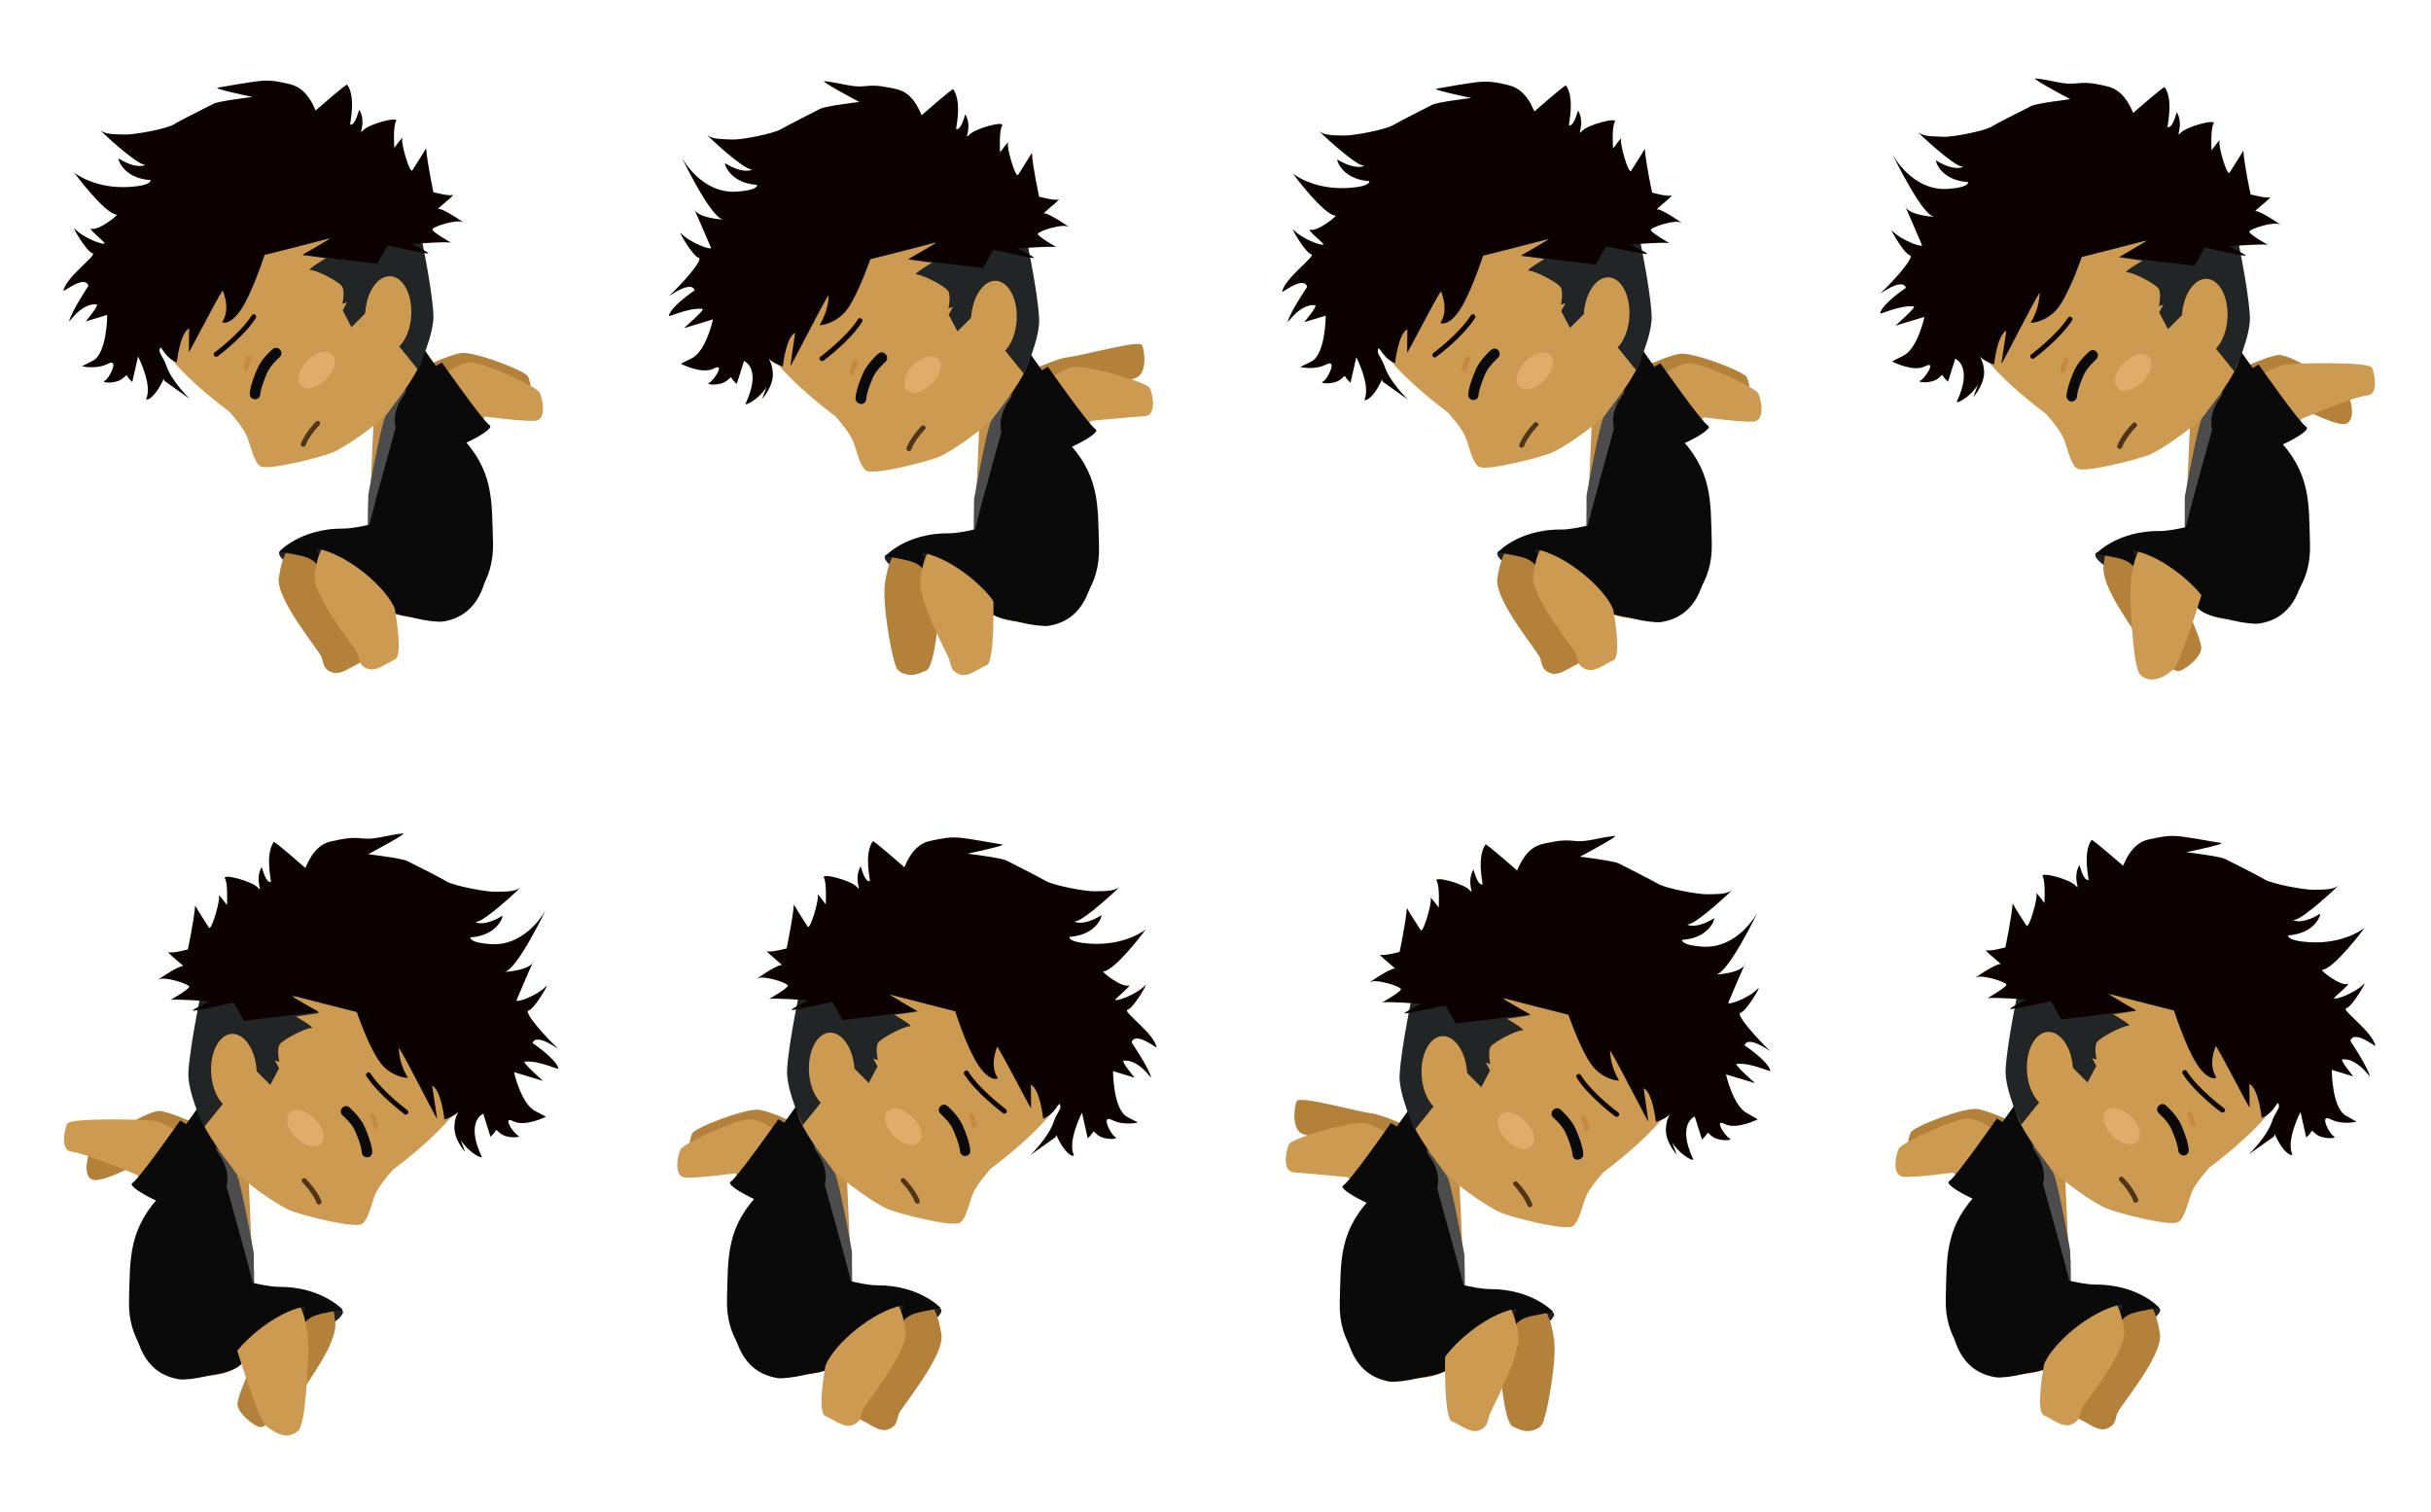 <?xml version="1.0" encoding="utf-8"?>
<!-- Generator: Adobe Illustrator 24.0.1, SVG Export Plug-In . SVG Version: 6.00 Build 0)  -->
<svg version="1.1" id="Calque_1" xmlns="http://www.w3.org/2000/svg" xmlns:xlink="http://www.w3.org/1999/xlink" x="0px" y="0px"
	 viewBox="0 0 970.4 603.6" style="enable-background:new 0 0 970.4 603.6;" xml:space="preserve">
<style type="text/css">
	.st0{fill:#B4813B;}
	.st1{fill:#0A0A0A;}
	.st2{fill:#212121;}
	.st3{fill:#C39049;}
	.st4{fill:#4C4C4C;}
	.st5{fill:#CD9A51;}
	.st6{fill:#222526;}
	.st7{fill:#0C0101;}
	.st8{fill:#C48A3F;}
	.st9{fill:#4F361B;}
	.st10{fill:#DFAC6A;}
</style>
<title>fond2Plan de travail 25</title>
<g id="Calque_9">
	<path class="st0" d="M151.4,158.8c2.2-6.3,27.5-17.4,32.9-17.9s25.4,7.1,26.5,9.4s2.9,10.9-2,11.2s-19.7-1.6-19.7-1.6
		s-8.2,8.4-14.4,10.2s-12.1,3.2-18.5,0.5C151.8,168.8,149.2,165.1,151.4,158.8z"/>
	<path class="st1" d="M169.2,139.3c0,0,16.1,23.2,19.1,25.1s-20.6,13.7-27.6,11c-2.6-1-10.3-4-10.4-12.9
		C150.2,150.4,167,140.5,169.2,139.3z"/>
	<ellipse transform="matrix(0.43 -0.903 0.903 0.43 -134.354 236.059)" class="st2" cx="119.8" cy="224.5" rx="3" ry="9.3"/>
	<path class="st3" d="M147,215.8c1.4,9.3,0,22.1,6.8,27.3s25.1,4.4,29,0.8s13.5-11.1,13-27.7c-0.5-17,0.6-28.9-14.2-43.6
		s-21-17.2-21-17.2l-11.1,4.3"/>
	<path class="st1" d="M156.6,170.5c-1.4,4.4-9.4,21.3-9.6,30.7c-0.1,9.2-1,36.2,5.8,41.4s27.1,5.1,31,1.5s13.5-11.1,13-27.7
		c-0.6-17,0.6-28.9-14.2-43.6s-20.2-18.4-20.2-18.4L156.6,170.5z"/>
	<path class="st4" d="M147,211.3v-13.7c0,0,5.2-28.9,6.9-31.5s8.5-11.6,8.5-11.6l-12.2,44.2L147,211.3"/>
	<path class="st0" d="M162.9,215.3c0,0-3.3,3.1-0.6,12.2s-1.4,8.8-5.9,8.6s-13.1,8.6-13.1,8.6s3.5,18.6,0,20.1s-7.3,4.9-10.8,3.6
		s-3.3-3.5-4.1-6s-18.4-23.2-17.1-31.8s3.8-13.7,8.4-14.8s9.1-6.2,20.5-4.2S162.9,215.3,162.9,215.3z"/>
	<path class="st1" d="M111.5,220.2c12.3,2.3,14.5,2,17.8,10.5c1,2.6,25.7,3.7,30,3.1c6-0.9,14,11.3,17-3.2S156.6,207,156.6,207
		s-12.7,4-19.7,4C119.7,211,111.5,220.2,111.5,220.2z"/>
	<ellipse transform="matrix(0.43 -0.903 0.903 0.43 -124.367 248.889)" class="st2" cx="135" cy="223" rx="3" ry="9.3"/>
	<path class="st5" d="M170.9,218.3c0,0,13.1,5.7,15.8,14.8s-6.4,15.2-11,15s-18.1-4.9-18.1-4.9s3.5,18.6,0,20.1s-7.3,4.9-10.8,3.7
		s-3.3-3.5-4.1-6s-18.3-23.2-17.1-31.8s3.8-13.7,8.4-14.8s8.8-3.8,20.1-1.8S170.9,218.3,170.9,218.3z"/>
	<path class="st5" d="M91.5,164.3c0,0-27.1-19.6-30.7-33.6c-3.9-15.1-2.2-20,0-27.5s8-15.8,10.5-19.5c2.2-3.2,11.2-12.7,19.2-14.8
		s15.1-5.6,31-4.1c9.9,1,19.3,4.5,27.4,10.2c0,0,15.3,13.2,18.5,28.5c0.7,3.4,1.3,6.3,1.7,8.6c1.4,7.2,1.7,14.6,0.9,21.9
		c-0.3,2.9-0.7,5.8-1.4,8.7c-1.7,6.6-10,17-13.6,21.7s-17.5,14.4-22.4,16.3s-25.8,7.3-28.7,5.4s-3.9-9.2-5.8-12.9
		S91.5,164.3,91.5,164.3z"/>
	<path class="st6" d="M151.3,83.3c3.2,2.9,15.8,4,16,6.4s5,23.5,5.7,35.7c0.5,7.8-6.2,22.1-6.2,22.1l-19.4-24l-7.1,7.1l-3.5-6.7
		l1.7-3.2l-1.8,0.6c0,0,1.1-4.9-0.1-6.9s-10.5-6.7-12.6-6.6s6.1-4.7,6.1-4.7l-9.3-1.3l11-6.6l-15.1-0.9l6.4-2.7l32.3-10.2"/>
	<path class="st7" d="M36.9,144.1c5.9-2.8,5.9-18.4,5.9-18.4l-8.6,2.6c0,0,5.7-6.7,4.3-6.8c-6.2-0.5-11.1,7.6-10.9,6.7
		c0.9-3.8,7.7-14.1,7.7-14.1c-1.5-4.6-10.1,2.7-10,2c1-5.6,13.8-14.4,11.6-15c-2.4-0.6-8.5-11.3-7.1-9.8c3.7,3.9,12.2,6.9,12,5.7
		c-0.1-0.3-6.9-6.1-5.4-5.7c3.1,0.9,10.9-5.6,10.2-5.6c-4.9-0.4-17-16.8-17-16.8s8.1,6.7,22.5,5.7c8.8-0.6,8-2.7,8-2.7
		c-11.2-0.7-13.3-9-12.7-8.6c7.5,4.7,11.4,2.4,10.3,2.4c-3.4,0-18.8-14.6-17.5-13.6c2.2,1.7,6.2,1.5,9.8,1.6s16.4-2.2,19.5-4.1
		s13.7-7.1,15.8-8.2s15.5-2.7,15.5-2.7s-16-3.3-13.9-3.7c4.7-0.8,11.2-2,16.1-2.6c5.3-0.6,8.2,0.2,12.3,1.1s7.8,3.6,10.7,10.6
		c0,0,12.3-10.8,12.6-10.3c3.7,5.3,0.9,15.9,1.2,16c2.3,0.3,3.4-6.4,3.7-5.9c3,5.4-0.9,10.7,1.5,8.1s14.4-5.7,13.1-3.6
		S157.4,59,157.4,59s3.9-5.3,3.2-3.7s3,14.2,4,12.7c0.6-1,3.8-5.9,5.5-8.8c0.4,5.6,2.9,17.5,2.9,17.5s6.8,1.9,8,1
		c-1.3,1.9-7.4,6.1-5.9,5.7c1.6-0.4,11.9,6.6,9.6,5.3s-11.7,1.7-12.1,2.8s8.7,6,7.4,5.4s-15.6,0.5-15.6,0.5s7.6,3.7,6.5,3.8
		s-16.2-3.2-16.2-3.2l-4.1,7.3l-29.8-3.6c0,0,12.8-7.1,11-6.6c-3.6,1-26.2,6.7-26.2,6.7s-4.7,14.6-9.2,21.5
		c-4.5,6.9-7.9,5.5-7.7,5.2c0.5-0.8,3.3-4.6,0.2-12.6c-3.1,4.8-13,24.3-13.5,24.6l0.1-9.4c-3.7,1.8-4.9,13.5-4.9,13.5
		c-5.3-1.7-6.6-8.4-6.9-4.7c-0.1,1.4,1.5,2.6,2.8,6.3c2,6,9.2,13,9.2,13l-10-7.1l-0.4-0.9c-0.1,0.4-0.3,0.8-0.5,1.2
		c-3.8,7.5-6.8,7.6-6.4,6.7c2.5-5.6-3.3-16.8-3.3-16.8l-2.3,10.2c-3.4-3.1-1.2-3.5-4-1.3s-8.8,1.6-7,0.8s6-9.2,1.3-6.8
		s-10.3,1-10.3,1S31.1,146.9,36.9,144.1z"/>
	
		<ellipse transform="matrix(5.930640e-02 -0.998 0.998 5.930640e-02 20.631 272.692)" class="st5" cx="155" cy="125.4" rx="15.2" ry="9.2"/>
	<path class="st7" d="M86.3,142.4c-0.6,0-1-0.5-1-1c0-0.3,0.1-0.6,0.4-0.7c0.1-0.1,10.1-7.5,14.8-14.8c0.3-0.4,0.9-0.6,1.3-0.3
		c0.4,0.3,0.6,0.9,0.3,1.4c-4.9,7.6-14.9,15-15.3,15.3C86.7,142.3,86.5,142.4,86.3,142.4z"/>
	<path class="st8" d="M97.9,148.4l0.1-1l-1-0.3c0.7-3,1.5-4.8,2.4-5.5l1.3,1.5c-0.1,0.1-0.9,0.9-1.7,4.3L97.9,148.4z"/>
	<path class="st1" d="M101.8,159.4c-1.1,0-2.1-0.9-2.1-2c0-0.5,0-3.3,3.1-10.4c1.7-3.9,5.8-7.5,6-7.6c0.8-0.8,2.2-0.7,2.9,0.1
		c0,0,0.1,0.1,0.1,0.1c0.8,0.9,0.7,2.2-0.2,3c0,0-3.6,3.1-4.9,6.1c-2.7,6.2-2.8,8.5-2.8,8.6c0,1.1-0.9,2.1-2,2.1L101.8,159.4z"/>
	<path class="st9" d="M121,178.4c-0.1,0-0.2,0-0.3-0.1c-0.5-0.2-0.8-0.7-0.6-1.2c0.1-0.1,1.4-4,6-8.8c0.4-0.4,1-0.4,1.4,0
		c0.4,0.4,0.4,1,0,1.4c-4.3,4.5-5.5,8-5.5,8.1C121.8,178.1,121.4,178.4,121,178.4z"/>
	
		<ellipse transform="matrix(0.707 -0.707 0.707 0.707 -67.431 132.663)" class="st10" cx="126.4" cy="147.7" rx="8.8" ry="5.3"/>
	<path class="st5" d="M160.8,163.6c2.2-6.3,20.9-18.3,26.3-18.9s27.3,9.7,28.4,12.1s2.9,10.9-2,11.2s-19.8-1.7-19.8-1.7
		s-8.2,8.4-14.4,10.2s-9.8,0.8-16.2-1.9C158.8,172.8,158.6,169.9,160.8,163.6z"/>
	<path class="st1" d="M176.4,144.7c0,0,16.2,23.2,19.1,25.1s-20.5,13.7-27.5,11c-2.6-1-10.3-3.9-10.4-12.9
		C157.4,155.8,174.2,145.9,176.4,144.7z"/>
	<path class="st1" d="M126.6,219c12.3,2.3,27.8,15.7,31.1,24.2c1,2.6,14.8,5.5,19.1,4.9c6-0.9,14.5-4.4,17.5-18.9
		s-19.9-23.6-19.9-23.6s-20.4,5.7-27.4,5.7C129.8,211.3,126.6,219,126.6,219z"/>
	<path class="st0" d="M637.8,159.1c2.2-6.3,27.5-17.4,33-17.9s25.4,7.1,26.5,9.4s2.9,10.9-2,11.2s-19.7-1.7-19.7-1.7
		s-8.2,8.4-14.4,10.2s-12.1,3.2-18.5,0.5C638.2,169.1,635.5,165.4,637.8,159.1z"/>
	<path class="st1" d="M655.6,139.6c0,0,16.2,23.2,19.1,25s-20.5,13.7-27.6,11c-2.6-1-10.3-4-10.4-12.9
		C636.6,150.8,653.3,140.9,655.6,139.6z"/>
	<ellipse transform="matrix(0.43 -0.903 0.903 0.43 142.511 675.331)" class="st2" cx="606.2" cy="224.8" rx="3" ry="9.3"/>
	<path class="st3" d="M633.3,216.1c1.4,9.3,0,22.1,6.8,27.3s25.1,4.4,29,0.8s13.5-11.1,13-27.7c-0.5-17,0.5-29-14.2-43.6
		s-21-17.2-21-17.2l-11.1,4.3"/>
	<path class="st1" d="M643,170.8c-1.4,4.4-9.4,21.3-9.5,30.7c-0.1,9.2-1,36.2,5.8,41.4s27.2,5.1,31,1.5s13.5-11.1,13-27.7
		c-0.5-17,0.5-28.9-14.2-43.6s-20.2-18.4-20.2-18.4L643,170.8z"/>
	<path class="st4" d="M633.3,211.6v-13.7c0,0,5.2-28.9,6.9-31.5s8.5-11.6,8.5-11.6L636.6,199L633.3,211.6"/>
	<path class="st0" d="M649.2,215.6c0,0-3.3,3.1-0.5,12.2s-1.4,8.8-5.9,8.6s-13.1,8.6-13.1,8.6s3.5,18.6,0,20.1s-7.3,4.9-10.8,3.6
		s-3.3-3.5-4.1-6s-18.4-23.2-17.1-31.8s3.8-13.7,8.4-14.8s9.2-6.2,20.5-4.2S649.2,215.6,649.2,215.6z"/>
	<path class="st1" d="M597.9,220.5c12.3,2.3,14.5,2,17.8,10.5c1,2.6,25.7,3.7,30,3.1c6-0.9,14,11.3,17-3.2s-19.9-23.6-19.9-23.6
		s-12.7,4.1-19.7,4.1C606.1,211.3,597.9,220.5,597.9,220.5z"/>
	<ellipse transform="matrix(0.43 -0.903 0.903 0.43 152.487 688.162)" class="st2" cx="621.4" cy="223.3" rx="3" ry="9.3"/>
	<path class="st5" d="M657.2,218.6c0,0,13,5.7,15.8,14.8s-6.4,15.2-11,15s-18-4.9-18-4.9s3.5,18.6,0,20.1s-7.3,4.9-10.8,3.6
		s-3.3-3.5-4.1-6S610.7,238,612,229.4s3.8-13.7,8.4-14.8s8.8-3.8,20.1-1.8S657.2,218.6,657.2,218.6z"/>
	<path class="st5" d="M577.9,164.6c0,0-27.1-19.6-30.7-33.6c-3.9-15.1-2.2-20,0-27.5s8-15.8,10.5-19.5c2.2-3.2,11.2-12.7,19.2-14.8
		s15.1-5.6,31-4.1c9.8,1,19.3,4.5,27.4,10.2c0,0,15.3,13.2,18.5,28.5c0.7,3.4,1.3,6.3,1.7,8.6c1.4,7.2,1.7,14.6,0.9,21.9
		c-0.3,2.9-0.7,5.8-1.4,8.7c-1.7,6.6-10,17-13.6,21.7S623.9,179,619,180.9s-25.8,7.3-28.7,5.4s-3.9-9.2-5.8-12.9
		S577.9,164.6,577.9,164.6z"/>
	<path class="st6" d="M637.6,83.6c3.2,2.9,15.8,4,16,6.4s5,23.5,5.7,35.7c0.5,7.8-6.2,22.1-6.2,22.1l-19.3-24l-7.1,7.1l-3.5-6.7
		l1.7-3.2l-1.8,0.6c0,0,1.1-4.9-0.1-6.9s-10.5-6.7-12.6-6.6s6.1-4.7,6.1-4.7l-9.3-1.3l11-6.6l-15.1-0.9l6.5-2.7l32.3-10.2"/>
	<path class="st7" d="M523.3,144.4c5.9-2.8,5.9-18.4,5.9-18.4l-8.6,2.6c0,0,5.7-6.7,4.3-6.8c-6.2-0.5-11.1,7.6-10.9,6.7
		c0.9-3.8,7.8-14,7.8-14c-1.5-4.6-10.1,2.6-10,2c1-5.6,13.8-14.4,11.6-15c-2.4-0.6-8.5-11.3-7.1-9.8c3.7,3.9,12.2,6.9,12,5.7
		c-0.1-0.3-6.9-6.1-5.4-5.7c3.1,0.9,10.9-5.6,10.2-5.6c-4.9-0.4-17-16.8-17-16.8s8.1,6.7,22.5,5.7c8.8-0.6,8-2.7,8-2.7
		c-11.2-0.7-13.3-9-12.7-8.6c7.6,4.6,11.5,2.4,10.4,2.4c-3.4,0-18.8-14.6-17.5-13.6c2.2,1.7,6.2,1.5,9.8,1.6s16.3-2.3,19.4-4.1
		s13.6-7.1,15.8-8.2s15.5-2.7,15.5-2.7s-16-3.3-13.9-3.7c4.7-0.8,11.2-2,16.1-2.6c5.3-0.6,8.2,0.2,12.3,1.1s7.8,3.6,10.7,10.6
		c0,0,12.3-10.8,12.6-10.4c3.7,5.3,0.9,15.9,1.2,16c2.3,0.3,3.5-6.4,3.7-5.9c3,5.5-0.9,10.7,1.5,8.1s14.4-5.7,13.1-3.6
		s-0.7,10.6-0.7,10.6s3.8-5.3,3.2-3.7s3,14.2,4,12.6c0.6-1,3.8-5.9,5.5-8.8c0.3,5.6,2.9,17.5,2.9,17.5s6.8,1.9,8,1
		c-1.3,1.8-7.3,6.1-5.9,5.7c1.6-0.4,11.8,6.7,9.5,5.3s-11.7,1.7-12.1,2.8s8.7,6,7.4,5.4s-15.5,0.5-15.5,0.5s7.6,3.7,6.5,3.8
		S641,98.3,641,98.3l-4,7.3l-29.8-3.6c0,0,12.8-7.1,11-6.6c-3.6,1-26.2,6.7-26.2,6.7s-4.7,14.6-9.2,21.5c-4.5,6.9-7.9,5.5-7.8,5.2
		c0.5-0.8,3.3-4.6,0.2-12.6c-3.1,4.8-13,24.3-13.5,24.6l0.1-9.4c-3.7,1.8-4.9,13.5-4.9,13.5c-5.3-1.7-6.6-8.4-6.9-4.7
		c-0.1,1.4,1.5,2.6,2.8,6.3c2,6,9.2,13,9.2,13l-10-7.1l-0.4-0.9c-0.1,0.4-0.3,0.8-0.5,1.2c-3.8,7.5-6.8,7.5-6.4,6.7
		c2.5-5.6-3.3-16.8-3.3-16.8l-2.3,10.2c-3.4-3.1-1.2-3.5-4-1.3s-8.8,1.6-7,0.8s6-9.2,1.3-6.8s-10.3,1-10.3,1
		S517.4,147.2,523.3,144.4z"/>
	
		<ellipse transform="matrix(5.930640e-02 -0.998 0.998 5.930640e-02 477.838 758.457)" class="st5" cx="641.3" cy="125.7" rx="15.2" ry="9.1"/>
	<path class="st7" d="M572.7,142.7c-0.6,0-1-0.5-0.9-1.1c0-0.3,0.1-0.5,0.4-0.7c0.1-0.1,10.1-7.5,14.8-14.8c0.2-0.5,0.8-0.8,1.3-0.6
		c0.5,0.2,0.8,0.8,0.6,1.3c0,0.1-0.1,0.2-0.2,0.3c-4.9,7.6-14.9,15-15.3,15.3C573.1,142.6,572.9,142.7,572.7,142.7z"/>
	<path class="st8" d="M584.3,148.8l0.1-1l-1-0.3c0.7-3,1.5-4.8,2.4-5.5l1.3,1.5c-0.1,0.1-0.9,0.9-1.7,4.3L584.3,148.8z"/>
	<path class="st1" d="M588.2,159.7c-1.1,0-2.1-0.9-2.1-2c0-0.5,0-3.3,3.1-10.4c1.7-3.8,5.8-7.5,6-7.6c0.9-0.8,2.2-0.7,2.9,0.2
		c0,0,0,0,0,0c0.8,0.9,0.7,2.2-0.2,3c0,0-3.6,3.2-4.9,6.1c-2.7,6.2-2.8,8.5-2.8,8.6C590.3,158.7,589.4,159.6,588.2,159.7
		L588.2,159.7z"/>
	<path class="st9" d="M607.4,178.7c-0.1,0-0.2,0-0.3,0c-0.5-0.2-0.8-0.7-0.6-1.2c0-0.2,1.4-4,6-8.8c0.4-0.3,1.1-0.2,1.4,0.2
		c0.2,0.3,0.3,0.8,0,1.1c-4.3,4.5-5.5,8-5.5,8.1C608.2,178.4,607.8,178.7,607.4,178.7z"/>
	<ellipse transform="matrix(0.707 -0.707 0.707 0.707 74.806 476.661)" class="st10" cx="612.8" cy="148" rx="8.8" ry="5.3"/>
	<path class="st5" d="M647.2,163.9c2.2-6.3,20.8-18.3,26.3-18.9s27.3,9.7,28.4,12.1s2.9,10.9-2,11.2s-19.8-1.7-19.8-1.7
		s-8.2,8.4-14.4,10.2s-9.8,0.8-16.2-1.9C645.2,173.1,644.9,170.2,647.2,163.9z"/>
	<path class="st1" d="M662.8,145c0,0,16.2,23.2,19.1,25s-20.5,13.7-27.6,11c-2.7-1-10.3-3.9-10.4-12.9
		C643.8,156.1,660.5,146.2,662.8,145z"/>
	<path class="st1" d="M612.9,219.2c12.3,2.3,27.8,15.7,31.1,24.2c1,2.6,14.8,5.5,19.1,4.9c6-0.9,14.5-4.4,17.5-18.9
		s-19.9-23.6-19.9-23.6s-20.4,5.8-27.4,5.8C616.2,211.6,612.9,219.2,612.9,219.2z"/>
	<path class="st0" d="M876.5,159.6c2.2-6.3,27.5-17.4,33-17.9s27,14,28.1,16.4s2.9,10.9-2,11.2s-21.4-8.6-21.4-8.6
		s-8.2,8.4-14.4,10.2s-12.1,3.2-18.5,0.5C877,169.6,874.3,166,876.5,159.6z"/>
	<path class="st1" d="M894.4,140.1c0,0,16.2,23.2,19.1,25.1s-20.5,13.7-27.6,11c-2.7-1-10.3-3.9-10.4-12.9
		C875.4,151.3,892.1,141.4,894.4,140.1z"/>
	<ellipse transform="matrix(0.43 -0.903 0.903 0.43 278.071 891.213)" class="st2" cx="845" cy="225.3" rx="3" ry="9.3"/>
	<path class="st3" d="M872.1,216.6c1.4,9.3,0,22.1,6.8,27.3s25.1,4.4,29,0.8s13.5-11.1,13-27.7c-0.5-17,0.5-28.9-14.2-43.6
		s-21-17.2-21-17.2l-11.1,4.3"/>
	<path class="st1" d="M881.8,171.4c-1.4,4.4-9.4,21.3-9.5,30.7c-0.1,9.2-1,36.2,5.8,41.4s27.2,5.1,31,1.5s13.5-11.1,13-27.7
		c-0.5-17,0.5-28.9-14.2-43.6s-20.2-18.4-20.2-18.4L881.8,171.4z"/>
	<path class="st4" d="M872.1,212.1v-13.7c0,0,5.2-28.9,6.9-31.5s8.5-11.6,8.5-11.6l-12.2,44.2L872.1,212.1"/>
	<path class="st0" d="M888,216.2c0,0-3.3,3.1-0.5,12.2s-1.4,8.8-5.9,8.6c-4.1-0.3-8.2-0.9-12.3-1.7c0,0,8.7,17.5,9.4,23
		c0.5,4-7.4,9.9-9.4,9.6c-3.7-0.5-15.9-12-16.7-14.5s-14.1-19.1-12.9-27.7s0.6-7.8,5.2-8.9s9.1-6.2,20.5-4.2S888,216.2,888,216.2z"
		/>
	<path class="st1" d="M836.7,221.1c12.3,2.3,14.5,2,17.8,10.5c1,2.6,25.7,3.7,30,3.1c6-0.9,14,11.3,17-3.2s-19.8-23.6-19.8-23.6
		s-12.7,4.1-19.7,4.1C844.9,211.9,836.7,221.1,836.7,221.1z"/>
	<ellipse transform="matrix(0.43 -0.903 0.903 0.43 288.058 904.042)" class="st2" cx="860.2" cy="223.8" rx="3" ry="9.3"/>
	<path class="st5" d="M896,219.1c0,0,13,5.7,15.8,14.8s-6.4,15.2-11,15S880.2,233,880.2,233s-9.7,31.8-12.6,34.2
		c-3.6,3.1-7.3,4.9-10.8,3.7s-3.3-3.5-4.1-6s-3.2-26.4-1.9-34.9s3.8-13.7,8.4-14.8s8.8-3.8,20.1-1.8S896,219.1,896,219.1z"/>
	<path class="st5" d="M816.7,165.2c0,0-27.1-19.6-30.7-33.6c-3.9-15.1-2.2-20,0-27.5s8-15.8,10.5-19.5c2.2-3.2,11.2-12.7,19.2-14.8
		s15.1-5.6,31-4.1c9.9,1,19.3,4.5,27.4,10.2c0,0,15.3,13.1,18.5,28.5c0.7,3.4,1.3,6.3,1.7,8.6c1.4,7.2,1.7,14.6,0.9,21.9
		c-0.3,2.9-0.7,5.8-1.4,8.7c-1.7,6.6-10,17-13.6,21.7s-17.5,14.4-22.4,16.3s-25.8,7.3-28.7,5.4s-3.9-9.2-5.8-12.9
		S816.7,165.2,816.7,165.2z"/>
	<path class="st6" d="M876.4,84.1c3.2,2.9,15.8,4,16,6.4s5,23.5,5.7,35.7c0.5,7.8-6.2,22.1-6.2,22.1l-19.4-24l-7.1,7.1l-3.5-6.7
		l1.7-3.1l-1.8,0.6c0,0,1.1-4.9-0.1-6.9s-10.5-6.7-12.6-6.6s6.1-4.6,6.1-4.6l-9.3-1.4l11-6.6l-15.1-0.9l6.4-2.7l32.3-10.2"/>
	
		<ellipse transform="matrix(5.930640e-02 -0.998 0.998 5.930640e-02 701.925 997.338)" class="st5" cx="880.1" cy="126.2" rx="15.2" ry="9.1"/>
	<path class="st7" d="M759.6,142.1c5.9-2.8,8.6-15.6,8.6-15.6l-11.6,3.5c0,0,8.7-7.6,7.3-7.7c-6.2-0.5-13.7,3.6-13.4,2.7
		c0.9-3.8,10.3-10.1,10.3-10.1c-1.5-4.6-12,3.8-10,2c4.2-3.8,13.8-14.4,11.6-15c-2.4-0.6-8.5-11.3-7.1-9.8
		c3.7,3.9,12.2,6.9,11.9,5.7c-0.1-0.3-7.4-17.3-6.9-15.8c1.3,4.2,12.5,4.6,11.8,4.5c-4.9-0.4-16.6-24.8-16.6-24.8
		s7.7,14.7,22.1,13.7c8.8-0.6,8-2.7,8-2.7c-11.2-0.7-13.3-9-12.7-8.6c7.6,4.7,11.5,2.4,10.4,2.4c-3.4,0-18.8-14.6-17.5-13.6
		c2.2,1.7,6.2,1.5,9.8,1.7s16.4-2.2,19.5-4.1s13.7-7.1,15.8-8.2s15.5-2.7,15.5-2.7s-16-8.5-13.9-8.3c6.8,0.7,11.1,2.6,16.1,2
		c5.3-0.6,8.2,0.2,12.3,1.1s7.8,3.7,10.6,10.7c0,0,12.3-10.8,12.6-10.3c3.7,5.3,0.8,15.9,1.2,16c2.3,0.3,3.5-6.4,3.7-5.9
		c3,5.4-1,10.7,1.5,8.1s14.4-5.7,13.1-3.6s-0.8,10.6-0.8,10.6s3.9-5.3,3.2-3.7s3,14.2,4,12.6c0.6-1,3.8-5.9,5.5-8.8
		c0.3,5.6,2.9,17.5,2.9,17.5s6.8,1.9,8,1c-1.3,1.8-7.4,6.1-5.9,5.7s11.8,6.6,9.5,5.3s-11.6,1.7-12.1,2.8s8.7,6,7.4,5.4
		s-15.5,0.5-15.5,0.5s7.6,3.7,6.5,3.8s-16.2-3.3-16.2-3.3l-4.1,7.3l-29.8-3.6c0,0,12.8-7.1,11-6.6c-3.6,1-26.2,6.7-26.2,6.7
		s-4.1,12.1-8.6,19.1c-4.5,6.9-12,7.4-11.8,7.1c2.2-3.6,3.5-7.8,3.6-12c-3.1,4.8-14.8,28.2-15.3,28.4l2-13.2
		c-3.7,1.8-4.9,13.5-4.9,13.5c-5.2-1.7-5.9-3.8-5.5-2.9c0.8,1.4,1.2,2.9,1.4,4.5c1,5.8-4.2,11.4-4.2,11.4l1.8-4.8
		c-3.6,5.5-8.8,7.5-8.4,6.7c6.7-14.3-0.6-17.2-0.6-17.2l-2.9,9.2c-3.4-3.1-1.2-3.5-4-1.3s-8.8,1.6-7,0.8s6.6-8.2,1.9-5.7
		s-13-1.8-13-1.8S753.7,144.9,759.6,142.1z"/>
	<path class="st7" d="M811.4,143.2c-0.6,0-1-0.5-1-1c0-0.3,0.1-0.5,0.4-0.7c0.1-0.1,10.1-7.5,14.8-14.8c0.4-0.4,1-0.4,1.4,0
		c0.3,0.3,0.4,0.7,0.2,1.1c-4.9,7.6-14.9,15-15.3,15.3C811.9,143.2,811.6,143.2,811.4,143.2z"/>
	<path class="st8" d="M823.1,149.3l0.1-1l-0.9-0.3c0.7-3,1.5-4.8,2.3-5.5l1.3,1.5c-0.1,0.1-0.8,0.9-1.7,4.3L823.1,149.3z"/>
	<path class="st1" d="M827,160.3c-1.1,0-2-0.9-2.1-2c0-0.5,0-3.3,3.1-10.4c1.7-3.8,5.8-7.5,6-7.6c0.9-0.8,2.2-0.7,2.9,0.2
		c0,0,0,0,0,0c0.8,0.9,0.7,2.2-0.2,3c0,0-3.6,3.2-4.9,6.1c-2.7,6.2-2.7,8.5-2.7,8.6C829.1,159.3,828.2,160.2,827,160.3L827,160.3z"
		/>
	<path class="st9" d="M846.1,179.2c-0.1,0-0.2,0-0.3-0.1c-0.5-0.2-0.8-0.7-0.6-1.2c0-0.2,1.4-4,6-8.8c0.3-0.5,0.9-0.6,1.4-0.3
		s0.6,0.9,0.3,1.4c-0.1,0.1-0.2,0.2-0.3,0.3c-4.3,4.5-5.5,8-5.5,8.1C846.9,178.9,846.6,179.2,846.1,179.2z"/>
	
		<ellipse transform="matrix(0.707 -0.707 0.707 0.707 144.36 645.664)" class="st10" cx="851.6" cy="148.6" rx="8.8" ry="5.3"/>
	<path class="st5" d="M886,164.4c2.2-6.3,20.8-18.3,26.3-18.9s33.4-1.1,34.5,1.2s2.9,10.9-2,11.2s-25.8,9.2-25.8,9.2
		s-8.2,8.4-14.4,10.2s-9.8,0.8-16.2-1.9C883.9,173.7,883.7,170.8,886,164.4z"/>
	<path class="st1" d="M901.6,145.5c0,0,16.2,23.2,19.1,25s-20.5,13.7-27.6,11.1c-2.7-1-10.3-4-10.4-12.9
		C882.6,156.7,899.3,146.8,901.6,145.5z"/>
	<path class="st1" d="M851.7,219.8c12.3,2.3,27.8,15.7,31,24.2c1,2.6,14.8,5.5,19.1,4.9c6-0.9,14.5-4.4,17.5-18.9
		s-19.9-23.6-19.9-23.6s-20.4,5.8-27.4,5.8C855,212.1,851.7,219.8,851.7,219.8z"/>
	<path class="st0" d="M393.2,160.5c2.2-6.3,27.5-17.4,33-17.9s28.6-7.1,29.7-4.8s2.1,11.6-2.6,13.1c-4.6,1.4-22.4,10.7-22.4,10.7
		s-8.2,8.4-14.4,10.2s-12.1,3.2-18.5,0.5C393.6,170.6,391,166.9,393.2,160.5z"/>
	<path class="st1" d="M411.1,141c0,0,16.2,23.2,19.1,25.1s-20.5,13.7-27.6,11c-2.6-1-10.3-3.9-10.4-12.9
		C392.1,152.2,408.8,142.3,411.1,141z"/>
	<ellipse transform="matrix(0.43 -0.903 0.903 0.43 1.851 455.383)" class="st2" cx="361.7" cy="226.2" rx="3" ry="9.3"/>
	<path class="st3" d="M388.8,217.5c1.4,9.3,0,22.1,6.8,27.3s25.1,4.4,29,0.8s13.5-11.1,13-27.7c-0.5-17,0.5-28.9-14.2-43.6
		s-21-17.2-21-17.2l-11.1,4.3"/>
	<path class="st1" d="M398.4,172.3c-1.4,4.4-9.4,21.3-9.5,30.7c-0.1,9.2-1,36.2,5.8,41.4s27.1,5.1,31,1.5s13.5-11.1,13-27.7
		c-0.5-17,0.5-28.9-14.2-43.6s-20.1-18.4-20.1-18.4L398.4,172.3z"/>
	<path class="st4" d="M388.8,213v-13.6c0,0,5.2-28.9,6.9-31.5s8.5-11.6,8.5-11.6l-12.2,44.2L388.8,213"/>
	<path class="st0" d="M404.7,217.1c0,0-3.3,3.1-0.5,12.2s-1.4,8.8-5.9,8.6s-23.6,7.7-23.6,7.7s-1.5,20.7-5,22.1s-5.4,2.4-8.9,1.2
		s-3.3-3.5-4.1-6s-4.7-21.8-3.4-30.4s3.8-13.7,8.4-14.8s9.1-6.2,20.5-4.2S404.7,217.1,404.7,217.1z"/>
	<path class="st1" d="M353.4,222c12.3,2.3,14.5,2,17.8,10.5c1,2.6,25.7,3.7,30,3.1c6-0.9,14,11.3,17-3.2s-19.9-23.6-19.9-23.6
		s-12.7,4.1-19.7,4.1C361.6,212.8,353.4,222,353.4,222z"/>
	<ellipse transform="matrix(0.43 -0.903 0.903 0.43 11.829 468.218)" class="st2" cx="376.8" cy="224.7" rx="3" ry="9.3"/>
	<path class="st5" d="M412.7,220.1c0,0,13,5.7,15.8,14.8s-6.4,15.2-11,15s-21-11.8-21-11.8s0.8,26.1-2.7,27.5s-7.3,4.9-10.8,3.6
		s-3.3-3.5-4.1-6s-12.8-23.8-11.5-32.4s3.8-13.7,8.4-14.8s8.8-3.8,20.1-1.8S412.7,220.1,412.7,220.1z"/>
	<path class="st5" d="M333.4,166.1c0,0-27.1-19.6-30.7-33.6c-3.9-15.1-2.2-20,0-27.5s8-15.8,10.5-19.5c2.2-3.2,11.2-12.7,19.2-14.8
		s15.1-5.6,31-4.1c9.9,1,19.3,4.5,27.4,10.2c0,0,15.3,13.1,18.5,28.5c0.7,3.4,1.3,6.3,1.7,8.6c1.4,7.2,1.7,14.6,0.9,21.9
		c-0.3,2.9-0.7,5.8-1.4,8.7c-1.7,6.6-10,17-13.6,21.7s-17.5,14.4-22.4,16.3s-25.8,7.3-28.7,5.4s-3.9-9.2-5.8-12.9
		S333.4,166.1,333.4,166.1z"/>
	<path class="st6" d="M393.1,85c3.2,2.9,15.8,4,16,6.4s5,23.5,5.7,35.7c0.5,7.8-6.1,22.1-6.1,22.1l-19.4-24l-7.1,7.1l-3.5-6.7
		l1.7-3.1l-1.8,0.6c0,0,1.1-4.9-0.1-6.9s-10.5-6.7-12.6-6.6s6.1-4.7,6.1-4.7l-9.3-1.3l11-6.6l-15-0.9l6.4-2.7l32.3-10.2"/>
	<path class="st7" d="M276,143.1c5.9-2.8,8.6-15.6,8.6-15.6l-11.6,3.5c0,0,8.7-7.6,7.4-7.7c-6.2-0.5-13.6,3.6-13.4,2.7
		c0.9-3.8,10.3-10.1,10.3-10.1c-1.5-4.6-12,3.8-10,2c4.2-3.8,13.8-14.4,11.6-15c-2.4-0.6-8.5-11.3-7.1-9.8c3.7,3.9,12.2,6.9,12,5.8
		c-0.1-0.3-7.4-17.3-6.9-15.8c1.3,4.2,12.5,4.6,11.8,4.5c-4.9-0.4-16.6-24.8-16.6-24.8s7.7,14.7,22.1,13.7c8.8-0.6,8-2.7,8-2.7
		c-11.2-0.7-13.3-9-12.7-8.6c7.6,4.7,11.5,2.4,10.4,2.4c-3.4,0-18.8-14.6-17.5-13.6c2.2,1.7,6.2,1.5,9.8,1.7s16.4-2.3,19.5-4.1
		s13.6-7.1,15.8-8.2s15.5-2.7,15.5-2.7s-16-8.5-13.9-8.3c6.8,0.7,11.1,2.6,16.1,2c5.3-0.6,8.2,0.3,12.3,1.1S365,39,367.9,46
		c0,0,12.3-10.8,12.6-10.4c3.7,5.3,0.9,15.9,1.2,16c2.3,0.3,3.5-6.4,3.7-5.9c3,5.4-1,10.7,1.5,8.1s14.4-5.8,13.1-3.6
		s-0.8,10.6-0.8,10.6s3.9-5.3,3.2-3.7s3,14.2,4,12.7c0.6-1,3.8-5.9,5.5-8.8c0.3,5.6,2.9,17.5,2.9,17.5s6.8,1.9,8,1
		c-1.3,1.8-7.4,6.1-5.9,5.7s11.8,6.6,9.5,5.3s-11.7,1.7-12.1,2.8s8.7,6,7.4,5.4s-15.5,0.5-15.5,0.5s7.6,3.7,6.5,3.8
		s-16.2-3.3-16.2-3.3l-4.1,7.3l-29.8-3.6c0,0,12.8-7.1,11-6.6c-3.6,1-26.2,6.7-26.2,6.7s-4.1,12.1-8.6,19.1
		c-4.5,6.9-11.8,7.4-11.6,7.1c2.2-3.6,3.5-7.8,3.6-12c-3.1,4.8-14.8,28.2-15.3,28.4l1.9-13.3c-3.7,1.8-4.9,13.5-4.9,13.5
		c-5.2-1.7-5.9-3.8-5.5-2.9c0.8,1.4,1.2,2.9,1.4,4.5c1,5.8-4.2,11.4-4.2,11.4l1.8-4.8c-3.6,5.5-8.8,7.5-8.4,6.7
		c6.7-14.3-0.6-17.1-0.6-17.1l-2.9,9.2c-3.4-3.1-1.2-3.5-4-1.3s-8.8,1.6-7,0.8s6.6-8.2,1.9-5.7s-13-1.8-13-1.8
		S270.1,145.9,276,143.1z"/>
	
		<ellipse transform="matrix(5.930640e-02 -0.998 0.998 5.930640e-02 246.371 515.742)" class="st5" cx="396.8" cy="127.1" rx="15.2" ry="9.1"/>
	<path class="st7" d="M328.1,144.1c-0.6,0-1-0.5-1-1c0-0.3,0.1-0.5,0.4-0.7c0.1-0.1,10.1-7.5,14.9-14.8c0.2-0.5,0.8-0.8,1.3-0.5
		s0.8,0.8,0.5,1.3c0,0.1-0.1,0.2-0.2,0.3c-4.9,7.6-14.9,15-15.3,15.3C328.5,144.1,328.3,144.1,328.1,144.1z"/>
	<path class="st8" d="M339.8,150.2l0.1-1l-0.9-0.3c0.7-3,1.5-4.8,2.4-5.5l1.3,1.5c-0.1,0.1-0.9,0.9-1.7,4.3L339.8,150.2z"/>
	<path class="st1" d="M343.6,161.2c-1.1,0-2-0.9-2.1-2c0-0.5,0-3.3,3.1-10.4c1.7-3.8,5.8-7.5,6-7.6c0.9-0.8,2.2-0.7,2.9,0.2
		c0,0,0,0,0.1,0.1c0.8,0.9,0.7,2.2-0.2,3c0,0,0,0,0,0c0,0-3.6,3.2-4.9,6.1c-2.7,6.2-2.7,8.5-2.7,8.6c0,1.1-0.9,2.1-2,2.1
		L343.6,161.2z"/>
	<path class="st9" d="M362.8,180.1c-0.1,0-0.2,0-0.3-0.1c-0.5-0.2-0.8-0.7-0.6-1.2c0-0.2,1.4-4,6-8.8c0.4-0.3,1.1-0.2,1.4,0.2
		c0.2,0.3,0.3,0.8,0,1.1c-4.3,4.5-5.5,8-5.5,8.1C363.6,179.9,363.2,180.1,362.8,180.1z"/>
	
		<ellipse transform="matrix(0.707 -0.707 0.707 0.707 2.162 304.173)" class="st10" cx="368.3" cy="149.5" rx="8.8" ry="5.3"/>
	<path class="st5" d="M402.6,165.3c2.2-6.3,20.9-18.3,26.4-18.9s28.9,6.2,30,8.5s2.9,10.9-2,11.2s-21.4,1.9-21.4,1.9
		s-8.2,8.4-14.4,10.2s-9.8,0.8-16.2-1.9C400.6,174.6,400.4,171.7,402.6,165.3z"/>
	<path class="st1" d="M418.3,146.4c0,0,16.2,23.2,19.1,25s-20.5,13.7-27.6,11.1c-2.6-1-10.3-4-10.4-12.9
		C399.3,157.6,416,147.7,418.3,146.4z"/>
	<path class="st1" d="M368.4,220.7c12.3,2.3,27.8,15.7,31,24.2c1,2.6,14.8,5.5,19.1,4.9c6-0.9,14.5-4.4,17.5-18.9
		s-19.9-23.6-19.9-23.6s-20.4,5.8-27.4,5.8C371.6,213,368.4,220.7,368.4,220.7z"/>
</g>
<g id="Calque_9_1_">
	<path class="st0" d="M817.3,472.4c-6.4,2.7-12.3,1.3-18.5-0.5c-6.2-1.8-14.4-10.2-14.4-10.2s-14.8,2-19.7,1.6s-3.1-8.8-2-11.2
		c1.1-2.4,21-10,26.5-9.4s30.7,11.6,33,17.9C824.3,466.9,821.7,470.6,817.3,472.4z"/>
	<path class="st1" d="M823.1,464.2c-0.1,8.9-7.8,11.9-10.4,12.9c-7,2.7-30.5-9.2-27.6-11c2.9-1.8,19.1-25,19.1-25
		C806.5,442.3,823.3,452.2,823.1,464.2z"/>
	
		<ellipse transform="matrix(0.903 -0.43 0.43 0.903 -143.357 418.432)" class="st2" cx="853.7" cy="526.2" rx="9.3" ry="3"/>
	<path class="st3" d="M824,461.5l-11.1-4.3c0,0-6.2,2.5-21,17.2C777.1,489,778.2,501,777.7,518c-0.5,16.6,9.1,24.1,13,27.7
		s22.2,4.4,29-0.8c6.8-5.2,5.5-18,6.8-27.3"/>
	<path class="st1" d="M811.1,456.3c0,0-5.4,3.8-20.2,18.4s-13.7,26.6-14.2,43.6c-0.5,16.5,9.2,24.1,13,27.7c3.9,3.6,24.2,3.7,31-1.5
		c6.8-5.2,5.9-32.2,5.8-41.4c-0.1-9.4-8.2-26.4-9.5-30.7L811.1,456.3z"/>
	<path class="st4" d="M826.5,513l-3.3-12.6L811,456.3c0,0,6.8,8.9,8.5,11.6c1.8,2.7,6.9,31.5,6.9,31.5V513"/>
	<path class="st0" d="M833.3,513.5c11.3-2,15.9,3.1,20.5,4.2c4.6,1.1,7.1,6.2,8.4,14.8c1.3,8.6-16.3,29.3-17.1,31.8
		c-0.8,2.5-0.6,4.7-4.1,6c-3.5,1.3-7.3-2.2-10.8-3.7c-3.5-1.5,0-20.1,0-20.1s-8.5-8.8-13.1-8.6s-8.7,0.6-5.9-8.6
		c2.7-9.1-0.5-12.2-0.5-12.2S822,515.5,833.3,513.5z"/>
	<path class="st1" d="M836.6,512.8c-7,0-19.7-4-19.7-4s-22.8,9.1-19.8,23.6c3,14.5,11,2.3,17,3.2c4.3,0.6,29-0.5,30-3.1
		c3.3-8.5,5.5-8.2,17.8-10.5C861.9,522,853.7,512.8,836.6,512.8z"/>
	
		<ellipse transform="matrix(0.903 -0.43 0.43 0.903 -144.188 411.766)" class="st2" cx="838.5" cy="524.8" rx="9.3" ry="3"/>
	<path class="st5" d="M819.4,514.3c11.3-2,15.5,0.7,20.1,1.8c4.6,1.1,7.1,6.2,8.4,14.8c1.3,8.6-16.2,29.3-17.1,31.8
		c-0.8,2.5-0.6,4.7-4.1,6c-3.5,1.3-7.3-2.2-10.8-3.7c-3.5-1.5,0-20.1,0-20.1s-13.5,4.8-18.1,4.9c-4.6,0.2-13.7-5.9-11-15
		s15.8-14.8,15.8-14.8S808,516.3,819.4,514.3z"/>
	<path class="st5" d="M875.4,474.9c-1.9,3.7-2.9,11-5.8,12.9c-2.9,2-23.9-3.4-28.7-5.4c-4.9-1.9-18.8-11.6-22.4-16.3
		s-11.9-15.1-13.6-21.7c-0.7-2.9-1.1-5.8-1.4-8.7c-0.8-7.3-0.5-14.7,0.9-21.9c0.4-2.4,1-5.2,1.7-8.6c3.2-15.3,18.5-28.5,18.5-28.5
		c8.1-5.7,17.6-9.2,27.4-10.2c15.9-1.5,23,1.9,31,4.1c8,2.2,17,11.6,19.2,14.8c2.5,3.7,8.3,12,10.5,19.5s3.9,12.4,0,27.5
		c-3.6,14-30.7,33.6-30.7,33.6S877.3,471.2,875.4,474.9z"/>
	<path class="st6" d="M818.1,383.1l32.3,10.2l6.5,2.7l-15.1,0.9l11,6.6l-9.3,1.4c0,0,8.2,4.7,6.1,4.6c-2.1-0.1-11.5,4.7-12.6,6.6
		c-1.2,1.9-0.1,6.9-0.1,6.9l-1.8-0.6l1.7,3.1l-3.5,6.6l-7.1-7.1l-19.4,24c0,0-6.7-14.2-6.2-22.1c0.7-12.1,5.5-33.2,5.7-35.7
		c0.2-2.4,12.8-3.5,16-6.4"/>
	<path class="st7" d="M940.6,447.8c0,0-5.6,1.4-10.3-1s-0.5,5.9,1.3,6.8c1.8,0.9-4.2,1.4-7-0.8s-0.6-1.8-4,1.3l-2.3-10.2
		c0,0-5.8,11.2-3.3,16.8c0.4,0.9-2.7,0.8-6.4-6.7c-0.2-0.4-0.3-0.8-0.5-1.2l-0.4,0.9l-10,7.1c0,0,7.2-7,9.2-13
		c1.2-3.7,2.9-4.9,2.8-6.3c-0.3-3.7-1.6,3-6.9,4.7c0,0-1.2-11.7-4.9-13.5l0.1,9.4c-0.5-0.2-10.4-19.7-13.5-24.6
		c-3.1,7.9-0.3,11.7,0.2,12.6c0.2,0.3-3.2,1.7-7.7-5.2s-9.2-21.5-9.2-21.5s-22.6-5.7-26.2-6.7c-1.8-0.5,11,6.6,11,6.6l-29.8,3.6
		l-4.1-7.3c0,0-15,3.4-16.2,3.2c-1.2-0.1,6.5-3.8,6.5-3.8s-14.2-1-15.5-0.5c-1.3,0.5,7.8-4.4,7.4-5.5c-0.4-1.1-9.8-4.1-12.1-2.8
		c-2.3,1.3,8-5.7,9.6-5.3c1.4,0.4-4.6-3.9-5.9-5.7c1.2,0.9,8-1,8-1s2.5-11.9,2.9-17.5c1.7,3,4.9,7.8,5.5,8.8c1,1.6,4.6-11,4-12.6
		c-0.6-1.6,3.2,3.6,3.2,3.6s0.5-8.5-0.7-10.6c-1.2-2.1,10.7,1,13.1,3.6c2.4,2.6-1.5-2.6,1.5-8.1c0.2-0.4,1.4,6.2,3.7,5.9
		c0.3-0.1-2.5-10.7,1.2-16c0.3-0.4,12.6,10.3,12.6,10.3c2.9-7,6.5-9.8,10.7-10.6c4.1-0.8,7-1.7,12.3-1.1c4.9,0.6,11.4,1.9,16.1,2.6
		c2.1,0.4-13.9,3.7-13.9,3.7s13.3,1.6,15.5,2.7c2.2,1.1,12.7,6.3,15.8,8.2c3.1,1.8,15.9,4.2,19.5,4.1s7.7,0.1,9.8-1.6
		c1.3-1-14.1,13.6-17.5,13.6c-1.2,0,2.8,2.3,10.3-2.4c0.6-0.4-1.5,7.9-12.7,8.6c0,0-0.8,2.1,8,2.7c14.4,1,22.5-5.7,22.5-5.7
		s-12.1,16.4-17,16.8c-0.7,0.1,7.2,6.5,10.2,5.6c1.6-0.5-5.3,5.3-5.4,5.6c-0.2,1.1,8.3-1.8,12-5.7c1.4-1.5-4.7,9.2-7.1,9.8
		c-2.2,0.6,10.6,9.4,11.6,15c0.2,0.6-8.5-6.6-10-2c0,0,6.9,10.3,7.8,14.1c0.2,0.9-4.7-7.2-10.9-6.7c-1.3,0.1,4.3,6.8,4.3,6.8
		l-8.6-2.6c0,0,0,15.6,5.9,18.4C942.4,448.7,940.6,447.8,940.6,447.8z"/>
	
		<ellipse transform="matrix(0.998 -5.930640e-02 5.930640e-02 0.998 -23.894 49.294)" class="st5" cx="818.5" cy="427.2" rx="9.2" ry="15.2"/>
	<path class="st7" d="M886.6,444c-0.4-0.3-10.4-7.7-15.3-15.3c-0.3-0.5-0.2-1.1,0.3-1.4c0.5-0.3,1-0.2,1.3,0.3
		c4.7,7.3,14.8,14.7,14.9,14.8c0.2,0.2,0.4,0.4,0.4,0.7c0,0.6-0.4,1-1,1C887,444.2,886.8,444.1,886.6,444z"/>
	<path class="st8" d="M874.5,449.3c-0.8-3.5-1.5-4.2-1.7-4.3l1.3-1.5c0.9,0.7,1.6,2.5,2.4,5.5l-1,0.3l0.1,1L874.5,449.3z"/>
	<path class="st1" d="M871.5,461.2c-1.1-0.1-2-1-2-2.1c0,0-0.1-2.4-2.8-8.5c-1.3-3-4.9-6.1-4.9-6.1c-0.9-0.8-1-2.1-0.2-3
		c0,0,0-0.1,0.1-0.1c0.8-0.8,2.1-0.9,2.9-0.1c0.2,0.1,4.3,3.8,6,7.6c3.1,7.1,3.1,9.9,3.1,10.4c0,1.1-1,2-2.1,2L871.5,461.2z"/>
	<path class="st9" d="M851.6,479.5c0-0.1-1.2-3.6-5.5-8.1c-0.4-0.4-0.4-1,0-1.4c0.4-0.4,1-0.4,1.4,0c4.6,4.8,5.9,8.6,6,8.8
		c0.2,0.5-0.1,1.1-0.6,1.2c-0.1,0-0.2,0-0.3,0.1C852.1,480.2,851.7,479.9,851.6,479.5z"/>
	
		<ellipse transform="matrix(0.707 -0.707 0.707 0.707 -69.758 730.627)" class="st10" cx="847.1" cy="449.5" rx="5.3" ry="8.8"/>
	<path class="st5" d="M810.3,476.4c-6.4,2.7-10,3.7-16.2,1.9c-6.2-1.8-14.4-10.2-14.4-10.2s-14.8,2-19.8,1.7
		c-4.9-0.4-3.1-8.9-2-11.2c1.1-2.4,22.9-12.6,28.4-12.1c5.5,0.6,24.1,12.6,26.3,18.9C814.9,471.7,814.7,474.6,810.3,476.4z"/>
	<path class="st1" d="M815.9,469.7c-0.1,8.9-7.8,11.9-10.4,12.9c-7,2.7-30.4-9.2-27.5-11c2.9-1.8,19.1-25.1,19.1-25.1
		C799.3,447.7,816,457.6,815.9,469.7z"/>
	<path class="st1" d="M826.5,513c-7,0-27.4-5.7-27.4-5.7s-22.9,9.1-19.9,23.6c3,14.5,11.5,18,17.5,18.9c4.4,0.6,18.1-2.3,19.1-4.9
		c3.3-8.5,18.8-21.9,31.1-24.2C846.9,520.8,843.7,513,826.5,513z"/>
	<path class="st0" d="M330.9,472.7c-6.4,2.7-12.3,1.3-18.5-0.5c-6.2-1.8-14.4-10.2-14.4-10.2s-14.8,2-19.7,1.7
		c-4.9-0.4-3.1-8.8-2-11.2c1.1-2.4,21-10,26.5-9.5s30.8,11.6,33,17.9C338,467.2,335.3,470.9,330.9,472.7z"/>
	<path class="st1" d="M336.8,464.5c-0.1,8.9-7.8,11.9-10.4,12.9c-7,2.7-30.5-9.2-27.6-11s19.1-25,19.1-25
		C320.2,442.6,336.9,452.5,336.8,464.5z"/>
	
		<ellipse transform="matrix(0.903 -0.43 0.43 0.903 -190.804 209.216)" class="st2" cx="367.3" cy="526.6" rx="9.3" ry="3"/>
	<path class="st3" d="M337.7,461.8l-11.1-4.3c0,0-6.2,2.6-21,17.2c-14.8,14.6-13.7,26.6-14.2,43.6c-0.5,16.5,9.1,24.1,13,27.7
		s22.2,4.4,29-0.8c6.8-5.2,5.5-18,6.8-27.3"/>
	<path class="st1" d="M324.6,456.6c0,0-5.4,3.8-20.2,18.4s-13.7,26.6-14.2,43.6c-0.5,16.5,9.2,24.1,13,27.7s24.2,3.7,31-1.5
		s5.9-32.2,5.8-41.4c-0.1-9.4-8.2-26.4-9.5-30.7L324.6,456.6z"/>
	<path class="st4" d="M340.2,513.4l-3.3-12.6l-12.2-44.2c0,0,6.8,8.9,8.5,11.6s6.9,31.5,6.9,31.5V513.4"/>
	<path class="st0" d="M346.9,513.8c11.3-2,15.9,3.1,20.5,4.2c4.6,1.1,7.1,6.2,8.4,14.8c1.3,8.6-16.3,29.3-17.1,31.8
		c-0.8,2.5-0.6,4.7-4.1,6c-3.5,1.3-7.3-2.2-10.8-3.7c-3.5-1.5,0-20.1,0-20.1s-8.5-8.8-13.1-8.6s-8.7,0.5-5.9-8.6
		c2.7-9.1-0.5-12.2-0.5-12.2S335.6,515.8,346.9,513.8z"/>
	<path class="st1" d="M350.4,513.1c-7,0-19.7-4.1-19.7-4.1s-22.9,9.1-19.9,23.6c3,14.5,11,2.3,17,3.2c4.3,0.6,29-0.5,30-3.1
		c3.3-8.5,5.5-8.2,17.8-10.5C375.6,522.3,367.4,513.1,350.4,513.1z"/>
	<ellipse transform="matrix(0.903 -0.43 0.43 0.903 -191.638 202.553)" class="st2" cx="352.1" cy="525.1" rx="9.3" ry="3"/>
	<path class="st5" d="M333,514.5c11.3-2,15.5,0.7,20.1,1.8c4.6,1.1,7.1,6.2,8.4,14.8s-16.3,29.3-17.1,31.8c-0.8,2.5-0.6,4.7-4.1,6
		c-3.5,1.3-7.3-2.2-10.8-3.6c-3.5-1.5,0-20.1,0-20.1s-13.4,4.8-18,5c-4.6,0.2-13.8-5.9-11-15s15.8-14.8,15.8-14.8
		S321.7,516.5,333,514.5z"/>
	<path class="st5" d="M389,475.2c-2,3.6-2.9,11-5.8,12.9s-23.8-3.4-28.7-5.4c-4.9-1.9-18.7-11.7-22.4-16.3s-11.9-15.1-13.6-21.7
		c-0.7-2.9-1.1-5.8-1.4-8.7c-0.8-7.3-0.5-14.7,0.9-21.9c0.5-2.4,1-5.2,1.7-8.6c3.2-15.3,18.5-28.5,18.5-28.5
		c8.1-5.7,17.5-9.2,27.4-10.2c15.9-1.5,23,1.9,31,4.1s17,11.6,19.2,14.9c2.5,3.7,8.3,12,10.5,19.5s3.9,12.4,0,27.5
		c-3.6,14-30.7,33.6-30.7,33.6S391,471.5,389,475.2z"/>
	<path class="st6" d="M331.6,383.4l32.3,10.2l6.5,2.7l-15.1,0.9l11,6.6l-9.3,1.3c0,0,8.2,4.7,6.1,4.6c-2.1-0.1-11.4,4.7-12.6,6.6
		c-1.2,1.9-0.1,6.9-0.1,6.9l-1.8-0.6l1.7,3.1l-3.5,6.6l-7.1-7.1l-19.3,24c0,0-6.7-14.2-6.2-22.1c0.7-12.1,5.5-33.2,5.7-35.7
		s12.8-3.5,16-6.4"/>
	<path class="st7" d="M454.2,448.1c0,0-5.6,1.4-10.3-1s-0.5,5.9,1.3,6.8c1.8,0.9-4.2,1.4-7-0.8s-0.6-1.8-4,1.3l-2.3-10.2
		c0,0-5.8,11.2-3.3,16.8c0.4,0.9-2.7,0.8-6.4-6.7c-0.2-0.4-0.3-0.8-0.5-1.2l-0.4,0.9l-10,7.1c0,0,7.2-7,9.2-13
		c1.2-3.7,2.9-4.9,2.8-6.3c-0.3-3.7-1.6,3-6.9,4.7c0,0-1.2-11.7-4.9-13.5l0.1,9.4c-0.5-0.2-10.4-19.7-13.5-24.6
		c-3.1,7.9-0.3,11.7,0.2,12.6c0.2,0.3-3.2,1.7-7.8-5.2s-9.2-21.5-9.2-21.5s-22.6-5.7-26.2-6.7c-1.8-0.5,11,6.6,11,6.6l-29.8,3.6
		l-4-7.3c0,0-15,3.4-16.2,3.3c-1.2-0.1,6.5-3.9,6.5-3.9s-14.2-1-15.5-0.5c-1.3,0.6,7.8-4.4,7.4-5.4c-0.4-1.1-9.8-4.2-12.1-2.8
		s8-5.8,9.5-5.3c1.4,0.4-4.6-3.9-5.9-5.7c1.2,0.9,8-1,8-1s2.5-11.9,2.9-17.5c1.7,3,4.9,7.8,5.5,8.8c1,1.6,4.7-11,4-12.6
		s3.2,3.7,3.2,3.7s0.5-8.5-0.7-10.6s10.7,1,13.1,3.6c2.4,2.6-1.5-2.6,1.5-8.1c0.2-0.4,1.4,6.2,3.7,5.9c0.4-0.1-2.5-10.7,1.2-16
		c0.3-0.4,12.6,10.4,12.6,10.4c2.9-7,6.5-9.8,10.7-10.6c4.2-0.8,7.1-1.7,12.3-1.1c4.9,0.6,11.4,1.9,16.1,2.6
		c2.1,0.3-13.9,3.7-13.9,3.7s13.3,1.6,15.5,2.7c2.2,1.1,12.7,6.4,15.8,8.2s15.8,4.2,19.4,4.1c3.6-0.1,7.7,0.1,9.8-1.6
		c1.3-1-14.1,13.6-17.5,13.6c-1.1,0,2.8,2.3,10.4-2.4c0.6-0.4-1.5,7.9-12.7,8.6c0,0-0.8,2.1,8,2.7c14.4,1,22.5-5.7,22.5-5.7
		s-12.1,16.4-17,16.8c-0.7,0.1,7.2,6.5,10.2,5.6c1.6-0.5-5.3,5.3-5.4,5.6c-0.2,1.1,8.3-1.8,12-5.7c1.4-1.5-4.7,9.2-7.1,9.8
		c-2.2,0.6,10.6,9.4,11.6,15c0.1,0.6-8.5-6.6-10-2c0,0,6.9,10.2,7.8,14c0.2,0.9-4.7-7.2-10.9-6.7c-1.3,0.1,4.3,6.8,4.3,6.8l-8.6-2.6
		c0,0,0,15.6,5.9,18.4C456.1,449,454.2,448.1,454.2,448.1z"/>
	
		<ellipse transform="matrix(0.998 -5.930620e-02 5.930620e-02 0.998 -24.768 20.451)" class="st5" cx="332.1" cy="427.5" rx="9.1" ry="15.2"/>
	<path class="st7" d="M400.3,444.3c-0.4-0.3-10.4-7.7-15.3-15.3c-0.1-0.1-0.2-0.2-0.2-0.3c-0.2-0.5,0.1-1.1,0.6-1.3
		c0.5-0.2,1.1,0.1,1.3,0.6c4.7,7.3,14.8,14.7,14.8,14.8c0.2,0.2,0.3,0.4,0.4,0.7c0,0.6-0.4,1-0.9,1.1
		C400.6,444.5,400.4,444.4,400.3,444.3z"/>
	<path class="st8" d="M388.1,449.6c-0.8-3.5-1.5-4.2-1.7-4.3l1.3-1.5c0.9,0.7,1.6,2.5,2.4,5.5l-1,0.3l0.1,1L388.1,449.6z"/>
	<path class="st1" d="M385.2,461.5c-1.1-0.1-2-1-2-2.1c0,0-0.1-2.4-2.8-8.6c-1.3-2.9-4.9-6.1-4.9-6.1c-0.9-0.8-1-2.1-0.2-3
		c0,0,0,0,0,0c0.8-0.9,2.1-0.9,2.9-0.2c0.2,0.1,4.3,3.8,6,7.6c3.1,7.1,3.1,9.9,3.1,10.4C387.4,460.6,386.4,461.5,385.2,461.5
		L385.2,461.5z"/>
	<path class="st9" d="M365.2,479.8c0,0-1.2-3.6-5.5-8c-0.2-0.3-0.2-0.8,0-1.1c0.3-0.4,0.9-0.6,1.4-0.2c4.6,4.8,6,8.6,6,8.8
		c0.2,0.5-0.1,1.1-0.6,1.2c-0.1,0-0.2,0-0.3,0C365.7,480.5,365.3,480.2,365.2,479.8z"/>
	
		<ellipse transform="matrix(0.707 -0.707 0.707 0.707 -212.424 386.807)" class="st10" cx="360.7" cy="449.8" rx="5.3" ry="8.8"/>
	<path class="st5" d="M324,476.7c-6.4,2.7-10,3.7-16.2,1.9c-6.2-1.8-14.4-10.2-14.4-10.2s-14.8,2-19.8,1.7c-4.9-0.4-3.1-8.8-2-11.2
		s22.9-12.6,28.4-12.1c5.5,0.5,24.1,12.5,26.3,18.9C328.6,472,328.3,474.9,324,476.7z"/>
	<path class="st1" d="M329.6,469.9c-0.1,8.9-7.8,11.9-10.4,12.9c-7,2.7-30.4-9.2-27.6-11s19.1-25,19.1-25
		C313,448,329.7,457.9,329.6,469.9z"/>
	<path class="st1" d="M340.2,513.4c-7,0-27.4-5.8-27.4-5.8s-22.9,9.1-19.9,23.6c3,14.5,11.5,18,17.5,18.9c4.4,0.6,18.1-2.3,19.1-4.9
		c3.3-8.5,18.8-21.9,31.1-24.2C360.6,521,357.3,513.4,340.2,513.4z"/>
	<path class="st0" d="M92.1,473.2c-6.4,2.7-12.3,1.3-18.5-0.5c-6.2-1.8-14.4-10.2-14.4-10.2s-16.4,9-21.4,8.6
		c-4.9-0.4-3.1-8.8-2-11.2c1.1-2.4,22.6-16.9,28.1-16.4c5.5,0.5,30.8,11.6,33,17.9C99.2,467.8,96.5,471.4,92.1,473.2z"/>
	<path class="st1" d="M98,465.1C97.9,474,90.2,477,87.6,478c-7,2.7-30.5-9.2-27.6-11c2.9-1.8,19.1-25,19.1-25
		C81.4,443.2,98.1,453.1,98,465.1z"/>
	
		<ellipse transform="matrix(0.903 -0.43 0.43 0.903 -214.269 106.544)" class="st2" cx="128.5" cy="527.1" rx="9.3" ry="3"/>
	<path class="st3" d="M98.9,462.4l-11.1-4.3c0,0-6.2,2.6-21,17.2c-14.8,14.6-13.7,26.6-14.3,43.6c-0.5,16.5,9.1,24.1,13,27.7
		s22.2,4.4,29-0.8c6.8-5.2,5.4-18,6.8-27.3"/>
	<path class="st1" d="M85.9,457.1c0,0-5.4,3.8-20.2,18.4C51,490.2,52,502.1,51.5,519.1c-0.5,16.5,9.2,24.1,13,27.7s24.2,3.7,31-1.5
		c6.8-5.2,5.9-32.2,5.8-41.4c-0.1-9.4-8.2-26.4-9.5-30.7L85.9,457.1z"/>
	<path class="st4" d="M101.4,513.9l-3.3-12.6l-12.2-44.2c0,0,6.8,8.9,8.5,11.6s6.9,31.5,6.9,31.5L101.4,513.9"/>
	<path class="st0" d="M108.1,514.4c11.3-2,15.9,3.1,20.5,4.2c4.6,1.1,3.9,0.3,5.2,8.9c1.3,8.6-12,25.2-12.9,27.7
		c-0.8,2.5-13,14-16.7,14.5c-2,0.3-9.9-5.7-9.4-9.6c0.7-5.5,9.4-23,9.4-23c-4,0.8-8.1,1.4-12.3,1.7c-4.6,0.2-8.7,0.5-5.9-8.6
		S85.5,518,85.5,518S96.8,516.4,108.1,514.4z"/>
	<path class="st1" d="M111.5,513.7c-7,0-19.7-4.1-19.7-4.1s-22.9,9.1-19.8,23.6c3,14.5,11,2.3,17,3.2c4.3,0.6,29-0.5,30-3.1
		c3.3-8.5,5.5-8.2,17.8-10.5C136.8,522.9,128.6,513.7,111.5,513.7z"/>
	<ellipse transform="matrix(0.903 -0.43 0.43 0.903 -215.1 99.878)" class="st2" cx="113.3" cy="525.6" rx="9.3" ry="3"/>
	<path class="st5" d="M94.2,515.1c11.3-2,15.5,0.7,20.1,1.8c4.6,1.1,7.1,6.2,8.4,14.8s-1.1,32.4-1.9,34.9c-0.8,2.5-0.6,4.7-4.1,6
		c-3.5,1.3-7.2-0.6-10.8-3.7c-2.9-2.4-12.6-34.2-12.6-34.2s-16,15.8-20.6,15.9c-4.6,0.2-13.7-5.9-11-15c2.7-9.1,15.8-14.8,15.8-14.8
		S82.9,517.1,94.2,515.1z"/>
	<path class="st5" d="M150.3,475.7c-1.9,3.6-2.9,10.9-5.8,12.9c-2.9,1.9-23.8-3.4-28.7-5.4c-4.9-2-18.8-11.6-22.4-16.3
		c-3.6-4.7-11.9-15.1-13.6-21.7c-0.7-2.9-1.1-5.8-1.4-8.7c-0.8-7.3-0.5-14.7,0.9-21.9c0.4-2.4,1-5.2,1.7-8.6
		c3.2-15.3,18.5-28.5,18.5-28.5c8.1-5.7,17.5-9.2,27.4-10.2c15.9-1.5,23,1.9,31,4.1s17,11.6,19.2,14.9c2.5,3.7,8.3,12,10.5,19.5
		s3.9,12.4,0,27.5c-3.6,14-30.7,33.6-30.7,33.6S152.2,472.1,150.3,475.7z"/>
	<path class="st6" d="M92.8,384l32.3,10.2l6.4,2.7l-15.1,0.9l11,6.6l-9.3,1.4c0,0,8.2,4.7,6.1,4.6s-11.5,4.7-12.6,6.6
		c-1.2,1.9-0.1,6.9-0.1,6.9l-1.8-0.6l1.7,3.1l-3.5,6.7l-7.1-7.1l-19.4,24c0,0-6.7-14.2-6.2-22.1c0.8-12.1,5.5-33.2,5.7-35.7
		s12.8-3.5,16-6.4"/>
	
		<ellipse transform="matrix(0.998 -5.930620e-02 5.930620e-02 0.998 -25.22 6.29)" class="st5" cx="93.4" cy="428" rx="9.1" ry="15.2"/>
	<path class="st7" d="M217.9,445.8c0,0-8.3,4.2-13,1.8c-4.7-2.4,0.1,4.9,1.9,5.7s-4.2,1.4-7-0.8s-0.6-1.8-4,1.3l-2.9-9.2
		c0,0-7.3,2.9-0.6,17.2c0.4,0.9-4.8-1.2-8.4-6.7l1.8,4.8c0,0-5.2-5.6-4.2-11.4c0.1-1.6,0.6-3.1,1.4-4.5c0.4-0.9-0.2,1.2-5.5,2.9
		c0,0-1.2-11.7-4.9-13.5l2,13.2c-0.5-0.2-12.2-23.6-15.3-28.4c0.1,4.2,1.4,8.4,3.6,12c0.2,0.3-7.3-0.1-11.8-7.1s-8.6-19.1-8.6-19.1
		s-22.6-5.7-26.2-6.7c-1.8-0.5,11,6.6,11,6.6l-29.8,3.6l-4.1-7.3c0,0-15,3.4-16.2,3.3c-1.2-0.1,6.5-3.8,6.5-3.8s-14.2-1-15.5-0.5
		c-1.3,0.6,7.8-4.3,7.4-5.4s-9.8-4.1-12.1-2.8c-2.3,1.3,8.1-5.7,9.5-5.3s-4.6-3.9-5.9-5.7c1.2,0.9,8-1,8-1s2.5-11.9,2.9-17.5
		c1.7,3,4.9,7.8,5.5,8.8c1,1.6,4.6-11,4-12.6c-0.6-1.6,3.2,3.6,3.2,3.6s0.5-8.5-0.8-10.6c-1.2-2.1,10.7,1,13.1,3.6
		c2.5,2.6-1.5-2.6,1.5-8.1c0.2-0.4,1.4,6.2,3.7,5.9c0.4-0.1-2.5-10.7,1.2-16c0.3-0.4,12.6,10.4,12.6,10.4c2.9-7,6.5-9.9,10.6-10.7
		s7.1-1.7,12.3-1.1c4.9,0.6,9.3-1.3,16.1-2c2.1-0.2-13.9,8.3-13.9,8.3s13.3,1.6,15.5,2.7c2.2,1.1,12.7,6.3,15.8,8.2
		c3.1,1.8,15.9,4.2,19.5,4.1s7.7,0.1,9.8-1.6c1.3-1-14.1,13.6-17.5,13.6c-1.1,0,2.8,2.3,10.4-2.4c0.6-0.4-1.5,7.9-12.7,8.6
		c0,0-0.8,2.1,8,2.7c14.4,1,22.1-13.7,22.1-13.7s-11.7,24.4-16.6,24.8c-0.7,0,10.5-0.3,11.8-4.5c0.5-1.6-6.8,15.4-6.9,15.8
		c-0.2,1.2,8.3-1.8,11.9-5.7c1.4-1.5-4.7,9.2-7.1,9.8c-2.2,0.6,7.4,11.2,11.6,15c2,1.8-8.5-6.6-10-2c0,0,9.4,6.3,10.3,10.1
		c0.2,0.9-7.2-3.2-13.4-2.7c-1.4,0.1,7.3,7.7,7.3,7.7l-11.6-3.5c0,0,2.8,12.8,8.6,15.6C219.7,446.7,217.9,445.8,217.9,445.8z"/>
	<path class="st7" d="M161.5,444.8c-0.4-0.3-10.4-7.7-15.3-15.3c-0.2-0.4-0.1-0.8,0.2-1.1c0.4-0.4,1-0.4,1.4,0
		c4.7,7.3,14.8,14.7,14.8,14.8c0.2,0.2,0.3,0.4,0.4,0.7c0,0.6-0.4,1-1,1C161.8,445,161.6,445,161.5,444.8z"/>
	<path class="st8" d="M149.3,450.1c-0.8-3.5-1.5-4.2-1.7-4.3l1.3-1.5c0.9,0.7,1.6,2.5,2.3,5.5l-0.9,0.3l0.1,1L149.3,450.1z"/>
	<path class="st1" d="M146.4,462c-1.1,0-2-1-2-2.1c0,0,0-2.4-2.7-8.5c-1.3-3-4.9-6.1-4.9-6.1c-0.9-0.8-1-2.1-0.2-3c0,0,0,0,0,0
		c0.8-0.9,2.1-1,2.9-0.2c0.2,0.1,4.3,3.8,6,7.6c3.1,7.1,3.1,9.9,3.1,10.4C148.5,461.2,147.6,462.1,146.4,462L146.4,462z"/>
	<path class="st9" d="M126.4,480.3c0-0.1-1.2-3.6-5.5-8.1c-0.1-0.1-0.2-0.2-0.3-0.3c-0.3-0.5-0.2-1.1,0.3-1.4
		c0.5-0.3,1.1-0.2,1.4,0.3c4.6,4.8,6,8.6,6,8.8c0.2,0.5-0.1,1.1-0.6,1.2c-0.1,0-0.2,0.1-0.3,0C126.9,481,126.6,480.7,126.4,480.3z"
		/>
	
		<ellipse transform="matrix(0.707 -0.707 0.707 0.707 -282.745 218.122)" class="st10" cx="121.9" cy="450.4" rx="5.3" ry="8.8"/>
	<path class="st5" d="M85.2,477.3c-6.4,2.7-10,3.7-16.2,1.9c-6.2-1.8-14.4-10.2-14.4-10.2s-20.9-8.8-25.8-9.2
		c-4.9-0.4-3.1-8.8-2-11.2s29-1.8,34.5-1.2c5.5,0.5,24.1,12.5,26.3,18.9C89.8,472.6,89.5,475.5,85.2,477.3z"/>
	<path class="st1" d="M90.8,470.5c-0.1,8.9-7.8,11.9-10.4,12.9c-7,2.7-30.5-9.3-27.6-11.1s19.1-25,19.1-25
		C74.2,448.6,90.9,458.5,90.8,470.5z"/>
	<path class="st1" d="M101.4,513.9c-7,0-27.4-5.8-27.4-5.8s-22.9,9.1-19.9,23.6c3,14.5,11.5,18,17.5,18.9c4.4,0.6,18.1-2.3,19.1-4.9
		c3.2-8.5,18.7-21.9,31-24.2C121.8,521.6,118.5,513.9,101.4,513.9z"/>
	<path class="st0" d="M575.5,474.1c-6.4,2.6-12.3,1.3-18.5-0.5c-6.2-1.8-14.4-10.2-14.4-10.2s-17.8-9.3-22.4-10.7
		c-4.7-1.4-3.7-10.7-2.6-13.1c1.1-2.4,24.2,4.2,29.7,4.8c5.5,0.5,30.8,11.6,33,17.9C582.5,468.7,579.9,472.3,575.5,474.1z"/>
	<path class="st1" d="M581.3,466c-0.1,8.9-7.8,11.9-10.4,12.9c-7,2.7-30.5-9.2-27.6-11c2.9-1.8,19.1-25,19.1-25
		C564.7,444.1,581.4,454,581.3,466z"/>
	<ellipse transform="matrix(0.903 -0.43 0.43 0.903 -167.64 314.566)" class="st2" cx="611.8" cy="528" rx="9.3" ry="3"/>
	<path class="st3" d="M582.2,463.3l-11.1-4.3c0,0-6.2,2.6-21,17.2c-14.8,14.6-13.7,26.6-14.2,43.6c-0.5,16.6,9.1,24.1,13,27.7
		s22.2,4.4,29-0.8s5.4-18,6.8-27.3"/>
	<path class="st1" d="M569.2,458c0,0-5.4,3.8-20.2,18.4c-14.8,14.6-13.7,26.6-14.2,43.6c-0.5,16.5,9.2,24.1,13,27.7
		c3.9,3.6,24.2,3.7,31-1.5c6.8-5.2,5.9-32.2,5.8-41.4c-0.1-9.4-8.2-26.4-9.5-30.7L569.2,458z"/>
	<path class="st4" d="M584.7,514.8l-3.3-12.5l-12.2-44.2c0,0,6.8,8.9,8.5,11.6s6.9,31.5,6.9,31.5V514.8"/>
	<path class="st0" d="M591.4,515.3c11.3-2,15.9,3.1,20.5,4.2c4.6,1.1,7.1,6.2,8.4,14.8c1.3,8.6-2.6,27.9-3.4,30.4
		c-0.8,2.5-0.7,4.7-4.1,6c-3.5,1.3-5.5,0.3-8.9-1.2c-3.5-1.5-5-22.1-5-22.1s-19-7.9-23.6-7.7s-8.7,0.5-5.9-8.6s-0.5-12.2-0.5-12.2
		S580.1,517.3,591.4,515.3z"/>
	<path class="st1" d="M594.8,514.6c-7,0-19.7-4.1-19.7-4.1s-22.9,9.1-19.9,23.6c3,14.5,11,2.3,17,3.2c4.3,0.6,29-0.5,30-3.1
		c3.3-8.5,5.5-8.2,17.8-10.5C620.1,523.8,611.9,514.6,594.8,514.6z"/>
	
		<ellipse transform="matrix(0.903 -0.43 0.43 0.903 -168.475 307.901)" class="st2" cx="596.7" cy="526.5" rx="9.3" ry="3"/>
	<path class="st5" d="M577.5,516c11.3-2,15.5,0.7,20.1,1.8c4.6,1.1,7.1,6.2,8.4,14.8c1.3,8.6-10.7,29.9-11.5,32.4
		c-0.8,2.5-0.6,4.7-4.1,6c-3.5,1.3-7.3-2.2-10.8-3.6c-3.5-1.5-2.7-27.5-2.7-27.5s-16.4,11.6-21,11.8c-4.6,0.2-13.7-5.9-11-15
		c2.7-9.1,15.8-14.8,15.8-14.8S566.2,518,577.5,516z"/>
	<path class="st5" d="M633.6,476.6c-1.9,3.6-2.9,10.9-5.8,12.9c-2.9,1.9-23.9-3.4-28.7-5.4c-4.9-2-18.8-11.6-22.4-16.3
		s-11.9-15.1-13.6-21.7c-0.7-2.9-1.1-5.8-1.4-8.7c-0.8-7.3-0.5-14.7,0.9-21.9c0.4-2.4,1-5.2,1.7-8.6c3.2-15.3,18.5-28.5,18.5-28.5
		c8.1-5.7,17.6-9.2,27.4-10.2c15.9-1.5,23,1.9,31,4.1c8,2.2,17,11.6,19.2,14.9c2.5,3.7,8.3,12,10.5,19.5s3.9,12.4,0,27.5
		c-3.6,14-30.7,33.6-30.7,33.6S635.5,473,633.6,476.6z"/>
	<path class="st6" d="M576.1,384.9l32.3,10.2l6.4,2.7l-15,0.9l11,6.6l-9.3,1.4c0,0,8.2,4.7,6.1,4.6c-2.1-0.1-11.5,4.7-12.6,6.6
		c-1.2,1.9-0.1,6.9-0.1,6.9l-1.8-0.6l1.7,3.1l-3.5,6.7l-7.1-7.1l-19.4,24c0,0-6.7-14.2-6.1-22.1c0.8-12.1,5.5-33.2,5.7-35.7
		s12.8-3.5,16-6.4"/>
	<path class="st7" d="M701.5,446.9c0,0-8.3,4.2-13,1.8c-4.6-2.4,0.1,4.9,1.9,5.7c1.8,0.9-4.2,1.4-7-0.8s-0.6-1.8-4,1.3l-2.9-9.2
		c0,0-7.3,2.8-0.6,17.1c0.4,0.9-4.8-1.2-8.4-6.7l1.8,4.8c0,0-5.2-5.6-4.2-11.4c0.1-1.6,0.6-3.1,1.4-4.5c0.4-0.9-0.2,1.2-5.5,2.9
		c0,0-1.2-11.7-4.9-13.5l1.9,13.3c-0.5-0.2-12.2-23.6-15.3-28.4c0.1,4.2,1.4,8.4,3.6,12c0.1,0.3-7.1-0.2-11.6-7.1
		c-4.5-6.9-8.6-19.1-8.6-19.1s-22.6-5.7-26.2-6.7c-1.8-0.5,11,6.6,11,6.6l-29.8,3.6l-4.1-7.3c0,0-15,3.4-16.2,3.3
		c-1.2-0.1,6.5-3.9,6.5-3.9s-14.2-1-15.5-0.5c-1.3,0.6,7.8-4.3,7.4-5.4c-0.4-1.1-9.8-4.1-12.1-2.8c-2.3,1.3,8.1-5.7,9.5-5.3
		s-4.6-3.9-5.9-5.7c1.2,0.9,8-1,8-1s2.5-11.9,2.9-17.5c1.7,3,4.9,7.8,5.5,8.8c1,1.5,4.6-11,4-12.6c-0.6-1.6,3.2,3.6,3.2,3.6
		s0.5-8.4-0.8-10.6s10.7,1,13.1,3.6c2.4,2.6-1.5-2.6,1.5-8.1c0.2-0.4,1.4,6.2,3.7,5.9c0.3-0.1-2.5-10.7,1.2-16
		c0.3-0.4,12.6,10.4,12.6,10.4c2.9-7,6.4-9.8,10.6-10.7c4.2-0.8,7.1-1.7,12.3-1.1c4.9,0.6,9.3-1.3,16.1-2c2.1-0.2-13.9,8.3-13.9,8.3
		s13.3,1.6,15.5,2.7c2.2,1.1,12.7,6.4,15.8,8.2c3.1,1.8,15.9,4.2,19.5,4.1c3.6-0.1,7.7,0.1,9.8-1.6c1.3-1-14.1,13.6-17.5,13.6
		c-1.1,0,2.8,2.3,10.4-2.4c0.6-0.4-1.5,7.9-12.7,8.6c0,0-0.8,2.1,8,2.7c14.4,1,22.1-13.7,22.1-13.7s-11.7,24.4-16.6,24.8
		c-0.7,0.1,10.5-0.3,11.8-4.5c0.5-1.6-6.8,15.4-6.9,15.8c-0.2,1.1,8.3-1.8,12-5.8c1.4-1.5-4.7,9.2-7.1,9.8
		c-2.2,0.6,7.4,11.2,11.6,15c2,1.8-8.5-6.6-10-2c0,0,9.4,6.3,10.3,10.1c0.2,0.9-7.2-3.2-13.4-2.7c-1.4,0.1,7.3,7.7,7.3,7.7
		l-11.6-3.5c0,0,2.8,12.8,8.6,15.6C703.3,447.7,701.5,446.9,701.5,446.9z"/>
	
		<ellipse transform="matrix(0.998 -5.930620e-02 5.930620e-02 0.998 -24.424 34.954)" class="st5" cx="576.7" cy="428.9" rx="9.1" ry="15.2"/>
	<path class="st7" d="M644.8,445.7c-0.4-0.3-10.4-7.7-15.3-15.3c-0.1-0.1-0.2-0.2-0.2-0.3c-0.2-0.5,0-1.1,0.5-1.3
		c0.5-0.2,1.1,0,1.3,0.5c4.7,7.3,14.7,14.7,14.9,14.8c0.2,0.2,0.3,0.4,0.4,0.7c0,0.6-0.4,1-1,1C645.2,445.9,645,445.9,644.8,445.7z"
		/>
	<path class="st8" d="M632.6,451.1c-0.8-3.5-1.5-4.2-1.7-4.3l1.3-1.5c0.9,0.7,1.6,2.5,2.3,5.5l-0.9,0.3l0.1,1L632.6,451.1z"/>
	<path class="st1" d="M629.7,463c-1.1,0-2-1-2-2.1c0,0,0-2.4-2.7-8.6c-1.3-3-4.9-6.1-4.9-6.1c0,0,0,0,0,0c-0.9-0.8-1-2.1-0.2-3
		c0,0,0,0,0.1-0.1c0.8-0.9,2.1-0.9,2.9-0.2c0.2,0.2,4.3,3.8,6,7.6c3.1,7.1,3.1,9.9,3.1,10.4c0,1.1-1,2-2.1,2L629.7,463z"/>
	<path class="st9" d="M609.7,481.2c0-0.1-1.3-3.6-5.5-8.1c-0.2-0.3-0.2-0.8,0-1.1c0.3-0.4,0.9-0.6,1.4-0.2c4.6,4.8,6,8.6,6,8.8
		c0.2,0.5-0.1,1.1-0.6,1.2c-0.1,0-0.2,0.1-0.3,0.1C610.2,481.9,609.9,481.6,609.7,481.2z"/>
	
		<ellipse transform="matrix(0.707 -0.707 0.707 0.707 -141.823 560.142)" class="st10" cx="605.2" cy="451.3" rx="5.3" ry="8.8"/>
	<path class="st5" d="M568.5,478.2c-6.4,2.7-10,3.7-16.2,1.9c-6.2-1.8-14.4-10.2-14.4-10.2s-16.4-1.5-21.4-1.9
		c-4.9-0.4-3.1-8.9-2-11.2c1.1-2.4,24.5-9.1,30-8.5c5.5,0.6,24.2,12.6,26.4,18.9C573.1,473.5,572.9,476.4,568.5,478.2z"/>
	<path class="st1" d="M574.1,471.4c-0.1,8.9-7.8,11.9-10.4,12.9c-7,2.7-30.5-9.3-27.6-11s19.1-25,19.1-25
		C557.5,449.5,574.2,459.4,574.1,471.4z"/>
	<path class="st1" d="M584.7,514.8c-7,0-27.4-5.8-27.4-5.8s-22.9,9.1-19.9,23.6c3,14.5,11.5,18,17.5,18.9c4.4,0.6,18.1-2.3,19.1-4.9
		c3.3-8.5,18.7-21.9,31-24.2C605.1,522.5,601.8,514.8,584.7,514.8z"/>
</g>
</svg>
